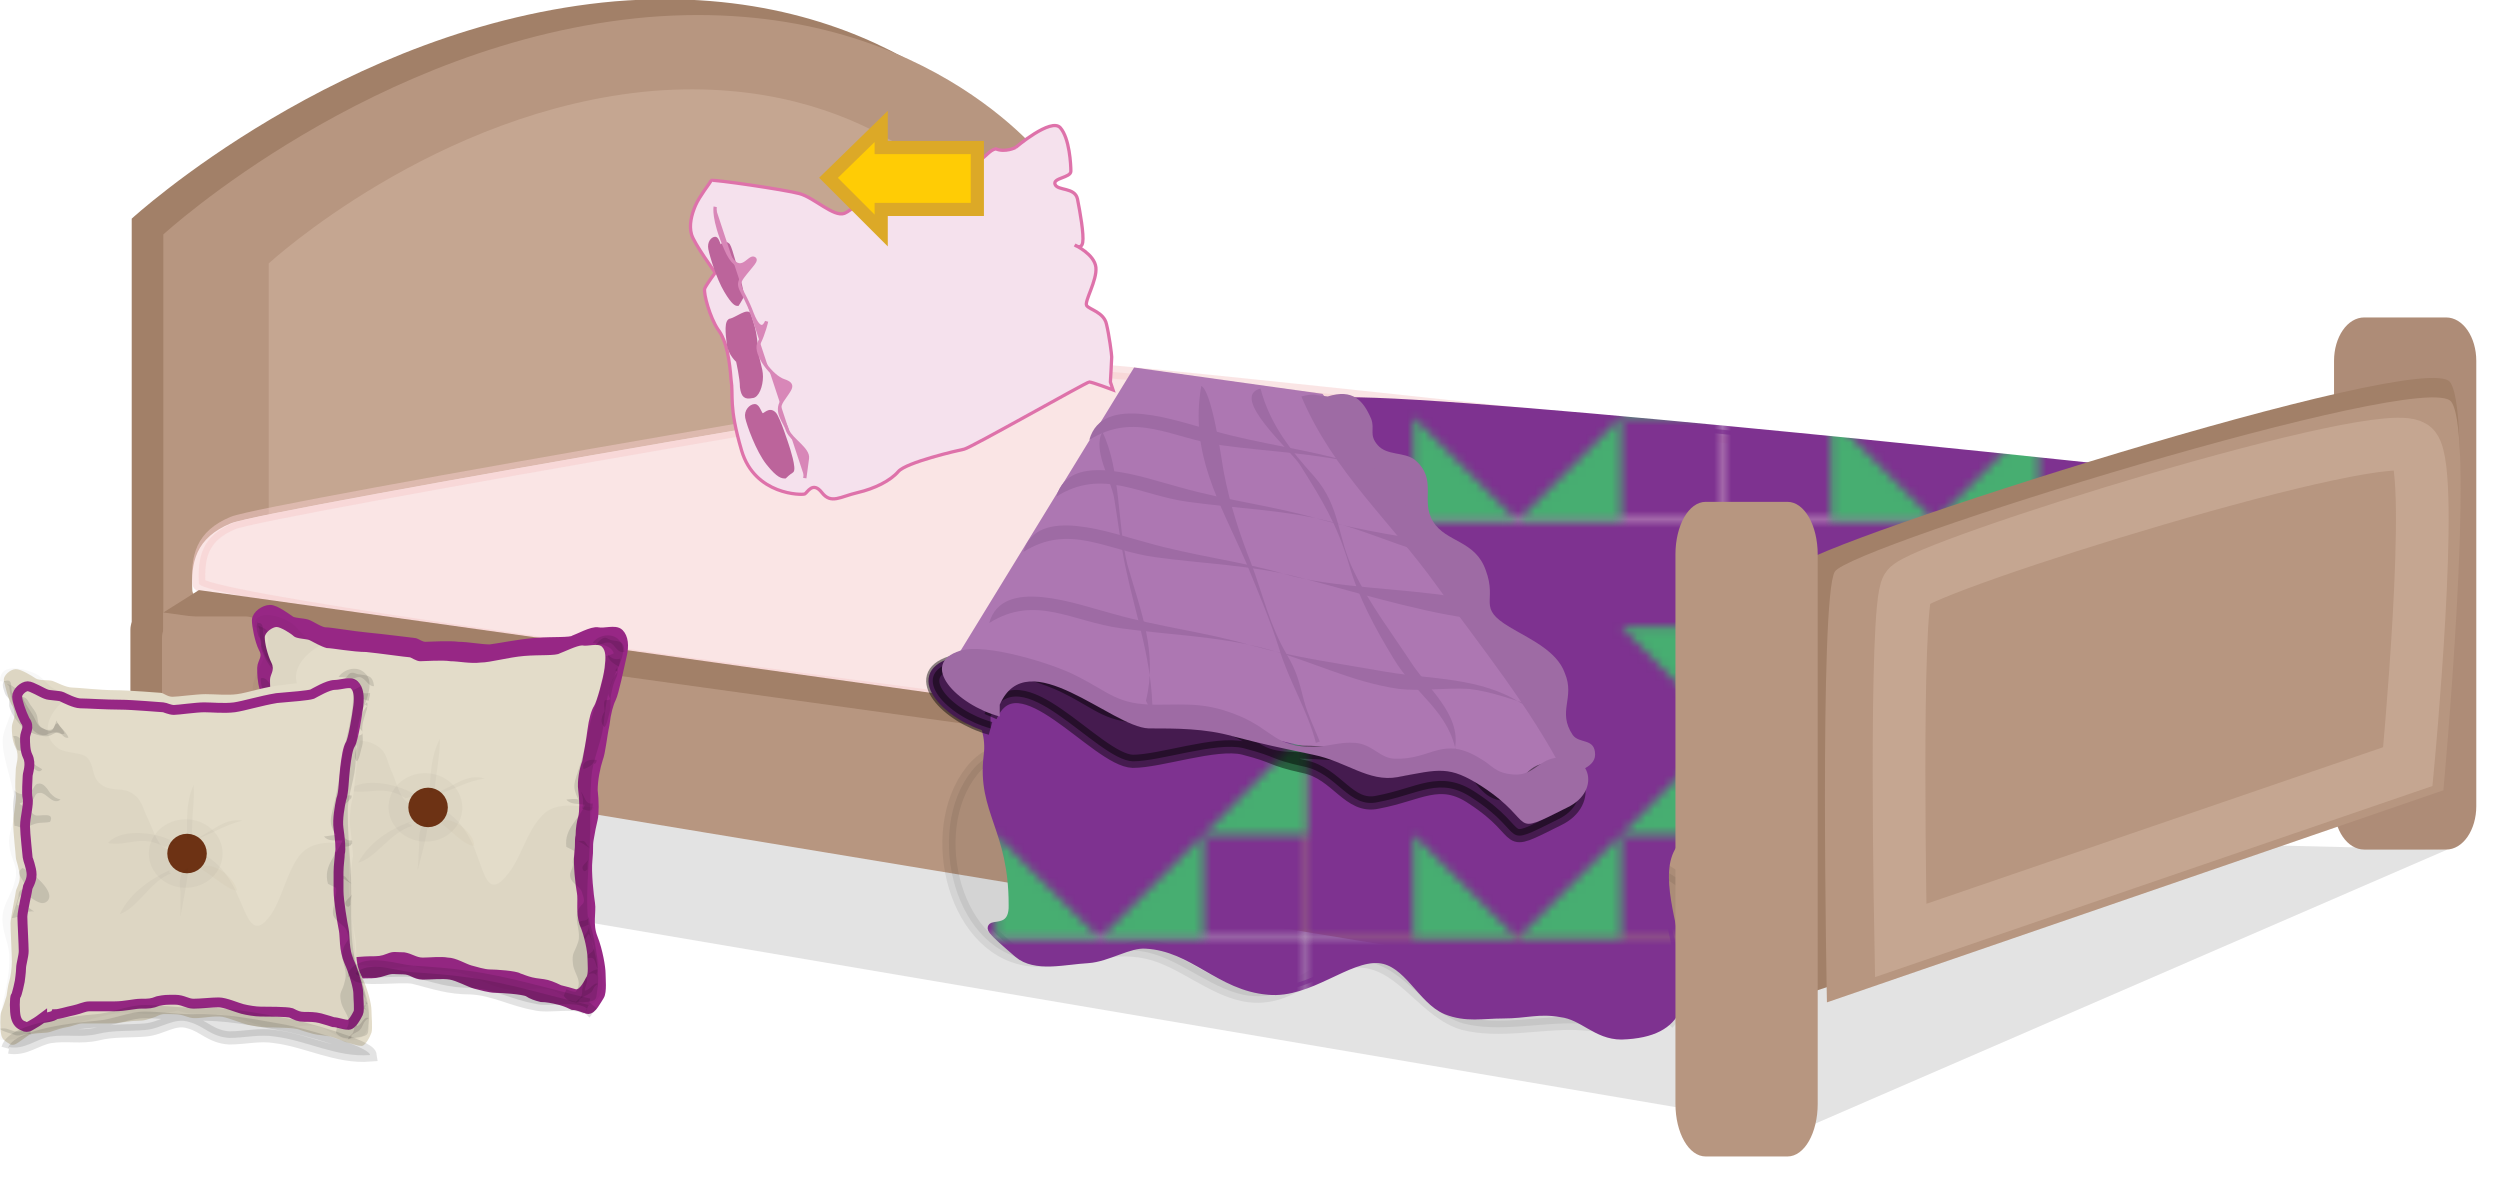 <svg xmlns="http://www.w3.org/2000/svg" xmlns:xlink="http://www.w3.org/1999/xlink" version="1.0" viewBox="0 0 189.8 90.5"><switch><g><pattern id="e" width="48.7" height="48.7" overflow="visible" patternUnits="userSpaceOnUse" viewBox="0 -48.7 48.7 48.7"><path fill="none" d="M0 0v-48.7h48.7V0z"/><path fill="#7E3290" d="M0 0v-48.7h48.7V0z"/><path fill="#47AE71" d="M24.4 0h12.2v-12.2zm24.3-12.2v-12.2L36.6-12.2zM12.2 0h12.2L12.2-12.2zm36.5-24.4v-12.2H36.6z"/></pattern><path fill="#A28068" d="M76.9 40.8V11S67.4-1.6 46.7.1C26 1.9 10 16.6 10 16.6V55l66.9-14.2z"/><path fill="#A28068" d="M9.9 64.6c0 .9.8 1.6 1.7 1.6h4.6c.9 0 1.7-.7 1.7-1.6V47.8c0-.9-.8-1.6-1.7-1.6h-4.6c-.9 0-1.7.7-1.7 1.6v16.8z"/><path fill="#B79680" d="M79.4 42V12.2S69.9-.4 49.2 1.3C28.4 3.1 12.4 17.8 12.4 17.8v38.4l67-14.2z"/><path fill="#C5A691" d="M73.7 39.3V15.6s-7.6-10-24.1-8.7C33.1 8.3 20.4 20 20.4 20v30.6l53.3-11.3z"/><path fill="#070808" d="M185.8 64.5l-48.9 21.2L16.3 65.2l18.8-4.3z" opacity=".11"/><path fill="#FFF" stroke="#FFF" d="M185.7 43.9s-.7-3.7-1.9-4.2-97.2-11-100-11c-2.7 0-63.7 10.5-66.1 11.5-2.4 1-2.7 2.6-2.6 4.6 0 2.1 121.8 17 121.8 17l48.8-17.9z"/><path fill="#F7CCCC" stroke="#F7CCCC" d="M185.7 43.4s-.7-3.7-1.9-4.2-97.2-11-100-11c-2.7 0-63.7 10.5-66.1 11.5-2.4 1-2.7 2.6-2.6 4.6 0 2.1 121.8 17 121.8 17l48.8-17.9z" opacity=".5"/><path fill="#B79680" d="M12.4 46.5v9.9L136.9 77V63.2z"/><path fill="#A28068" d="M15.1 44.8l-2.7 1.7 124.5 17.3v-1.9z"/><path fill="#B79680" d="M12.3 65.2c0 .9.8 1.6 1.7 1.6h4.6c.9 0 1.7-.7 1.7-1.6V48.4c0-.9-.8-1.6-1.7-1.6H14c-.9 0-1.7.7-1.7 1.6v16.8z"/><pattern id="a" patternTransform="matrix(.647 0 0 .647 -2640.724 -2843.706)" xlink:href="#a"/><pattern id="b" patternTransform="matrix(.647 0 0 .647 -2640.724 -2843.706)" xlink:href="#a"/><path fill="url(#a)" stroke="url(#b)" d="M52.1 47c2.1-2.5 36.2-13.1 46.2-16.3 3.2-1 48.9 4.9 48.9 4.9s-30.1 24.8-28.6 25c49.6 7.8-50.5-6.6-50.5-6.6l-18.2-3 2.2-4z"/><pattern id="d" patternTransform="matrix(.647 0 0 .647 -2701.562 -2844.775)" xlink:href="#c"/><pattern id="c" patternTransform="matrix(.647 0 0 .647 -2701.562 -2844.775)" xlink:href="#c"/><path fill="url(#d)" stroke="url(#c)" d="M33 44.2c2.1-2.5 41.7-12.1 51.8-15.3 3.2-1 18.3 1.7 18.3 1.7S50.9 48.7 50 49.9l-.9 1.2-18.2-3 2.1-3.9z"/><path fill="#9E6BA4" d="M87 53.2c.9-3.7-.4-6.8-1.4-10.3-.8-3.2-.5-7.2-1.9-10.1-.8 1.3.7 3.7.9 5.1.3 1.8.5 3.6.9 5.4.8 3.7 2 7 2 10.9"/><path fill="#020202" stroke="#020202" d="M127.1 75.7c-2.9 2.9-3.9 2.2-7.4 2-2.7-.1-5.9.7-8.6 0-2.8-.8-4.5-4.3-7.4-4.7-3.4-.5-5.2 3-8.8 2.6-2.7-.3-5.1-2.7-7.8-3.3-3.2-.7-5.4.8-8.5.6-6.1-.3-8.5-9.8-4.8-14.4 3.2-4 11.3-.4 15.3 1.1 5.4 2.1 11.3 3.8 16.9 5.2 5.6 1.4 10.4 1.2 16 1.1 1.3 0 3.1-.5 4.4.2 2.5 1.5 1.1.9 1.5 3.1.4 2.3.3 6.7-1.3 8.5" opacity=".07"/><pattern id="f" patternTransform="matrix(.647 0 0 .647 -2753.87 -2781.822)" xlink:href="#e"/><pattern id="g" patternTransform="matrix(.647 0 0 .647 -2753.87 -2781.822)" xlink:href="#e"/><path fill="url(#f)" stroke="url(#g)" d="M82.1 49.2c2.1-2.5 8.9-15.4 18.9-18.6 3.2-1 58.1 4.9 58.1 4.9S132 63.1 130.5 62.9c-1.5-.2-31.8-4.4-31.8-4.4L80 56.2l2.1-7z"/><pattern id="h" patternTransform="matrix(.647 0 0 .647 -2753.87 -2781.822)" xlink:href="#e"/><pattern id="i" patternTransform="matrix(.647 0 0 .647 -2753.87 -2781.822)" xlink:href="#e"/><path fill="url(#h)" stroke="url(#i)" d="M127.7 63.4c-4.6 3.5 5.1 14.9-4.6 15.2-1.9 0-2.9-1.5-4.6-1.7-1.7-.3-2.6.1-4.4.1-1.5 0-2.8.3-4.3-.3-1.9-.8-2.9-3.7-5.1-3.9-2.4-.2-5.3 2.7-8.4 2.4-3.7-.3-5.7-3.3-9.3-3.5-1.3-.1-2.9 1-4.4 1.1-1.8.1-4 .7-5.3-.4-4.3-3.7-.3-.6-.4-3.7 0-5.8-2.4-7.1-1.9-11.3.4-3-2-4.2-.4-5.5 4.8-3.9 11.7 1.9 16.6 3.5 5.9 1.9 12.2 2.8 18.3 3.6 3.8.5 17.1.8 18.5 4.6"/><path fill="#AD77B2" d="M100.4 29.9s22.3 27.5 19.2 29.7c-3.1 2.3-47.1-9.5-47.1-9.5l13.6-22.2 14.3 2z"/><pattern id="j" patternTransform="matrix(.647 0 0 .647 -2753.87 -2781.822)" xlink:href="#e"/><pattern id="k" patternTransform="matrix(.647 0 0 .647 -2753.87 -2781.822)" xlink:href="#e"/><path fill="url(#j)" stroke="url(#k)" d="M75.2 54.4c2.1-4.8 8 3.3 10.8 3.4 2.1 0 6.3-1.5 8.4-1 2.7.7 1.9.8 4.6 1.4 2.5.5 3.4 3.2 5.6 2.7 3.2-.6 4.7-2 7.2-.3 4.3 2.8 1.9 3.9 6.5 1.6 2.7-1.3 1.7-4.5-1.2-3.7-1.1.3-1.5 1.9-2.9 1.8-1.4-.1-1.6-1.3-2.5-1.8-2.9-1.8-3.7.1-6.5 0-1.1 0-1.7-1.1-3-1.2-1.2-.1-2.5-.2-3.6-.2-2.9 0-2.6-.7-5.1-1.8-2.6-1.1-4-.9-6.4-.9-3 0-3.5-.9-6.1-2.2-1.7-.9-6.9-2.5-8.8-1.9-3.2 1-.3 4.1 3 5"/><path fill="#020202" stroke="#020202" d="M75.2 54.4c2.1-4.8 8 3.3 10.8 3.4 2.1 0 6.3-1.5 8.4-1 2.7.7 1.9.8 4.6 1.4 2.5.5 3.4 3.2 5.6 2.7 3.2-.6 4.7-2 7.2-.3 4.3 2.8 1.9 3.9 6.5 1.6 2.7-1.3 1.7-4.5-1.2-3.7-1.1.3-1.5 1.9-2.9 1.8-1.4-.1-1.6-1.3-2.5-1.8-2.9-1.8-3.7.1-6.5 0-1.1 0-1.7-1.1-3-1.2-1.2-.1-2.5-.2-3.6-.2-2.9 0-2.6-.7-5.1-1.8-2.6-1.1-4-.9-6.4-.9-3 0-3.5-.9-6.1-2.2-1.7-.9-6.9-2.5-8.8-1.9-3.2 1-.3 4.1 3 5" opacity=".45"/><path fill="#9E6BA4" d="M75.9 53.5c2.1-4.8 8.5 1.7 11.3 1.8 2.1 0 4.3 0 6.4.6 2.7.7 3.3.8 6.1 1.4 2.5.5 4.2 2.1 6.4 1.7 3.2-.6 3.9-.9 6.4.7 4.3 2.8 1.9 3.9 6.5 1.6 2.7-1.3 1.7-4.5-1.2-3.7-1.1.3-1.5 1.3-2.9 1.2-1.4-.1-1.6-.7-2.5-1.2-2.9-1.8-3.7.1-6.5 0-1.1 0-1.7-1.1-3-1.2-1.2-.1-2.1.3-3.2.3-2.9 0-3-1.2-5.5-2.3-2.6-1.1-4-.9-6.4-.9-3 0-3.5-.9-6.1-2.2-1.7-.9-6.9-2.5-8.8-1.9-3.2 1-.3 4.1 3 5"/><path fill="#9E6BA4" d="M100.8 30.1c1.9-.6 2.7.3 3.3 1.7.3.8-.2 1.2.5 2s2 .5 2.8 1.1c1.8 1.5.4 3.1 1.4 4.7 1 1.6 3.2 1.4 4 3.7.9 2.4-.7 2.8 1.8 4.3 1.5.9 3.6 1.8 4.2 3.5.8 1.9-.6 2.9.6 4.7.5.7 1.7.2 1.7 1.5 0 1-1.6 1.4-2.3 1.5-2.7-5.2-6.3-9.6-9.7-14.3-3.5-4.9-7.9-8.7-10.3-14.4.4-.1.8-.2 1.2-.1"/><path fill="#9E6BA4" d="M115.5 53.4c-3.1-2-6.8-1.8-10.3-2.4-3.4-.6-7-1.1-10.2-2-3.4-1-7-1.4-10.5-2.4-2.7-.7-8.4-2.9-9.4.7 3.5-2.2 6.3-.1 10 .4 3.6.5 7.3.6 10.8 1.5 3.5.9 6.7 2.6 10.3 3.1 1.7.2 3.5-.1 5.3 0 1.8.2 3.5.9 5.3 1.4-.1-.2-.2-.2-.5-.2m-6-8.2c-3.4-.6-9.4-.7-12.7-1.7-3.4-1-7-1.4-10.5-2.4-2.7-.7-8.4-2.9-9.4.7 3.5-2.2 6.3-.1 10 .4 3.6.5 7.3.6 10.8 1.5 3.5.9 9.1 2.6 12.8 3.1m-1-5.5c-3.4-.6-7-1.1-10.2-2-3.4-1-7-1.4-10.5-2.4-2.7-.7-8.4-2.9-9.4.7 3.5-2.2 6.3-.1 10 .4 3.6.5 7.3.6 10.8 1.5 3.5.9 6.7 2.6 10.3 3.1m-4.4-5.3c-3.4-.6-1-1.3-4.3-2.3-3.4-1-7-1.4-10.5-2.4-2.7-.7-8.4-2.9-9.4.7 3.5-2.2 6.3-.1 10 .4 3.6.5 7.3.6 10.8 1.5 3.5.9.8 2.9 4.4 3.4"/><path fill="#9E6BA4" d="M110.3 57.4c1-2.8-1.7-4.9-3.1-7-1.5-2.3-3.2-4.5-4.4-7-1.3-2.6-1-4.9-3-7.2-1.8-2-3.4-4-4.1-6.7-2.4.6 2.3 4.7 3 5.8 1.7 2.7 2.8 4.5 3.7 7.5.7 2.5 2 4.9 3.4 7.2 1.6 2.7 4.3 4 4.8 7.4m-10.4-1.1c-.4-1-.9-2-1.2-3.1-.4-1.6-.6-2.3-1.3-3.5-1.3-2.2-1.8-4.5-2.7-6.9-.9-2.3-1.6-4.4-2.1-7-.2-1.2-.9-6.1-1.7-6.5-.9 5.2 1.4 8.8 3.4 13.4.9 2.2 1.8 4.3 2.5 6.5.7 2.4 2.2 4.8 2.8 7.2M87 53.2c.9-3.7-.4-6.8-1.4-10.3-.8-3.2-.5-7.2-1.9-10.1-.8 1.3.7 3.7.9 5.1.3 1.8.5 3.6.9 5.4.8 3.7 2 7 2 10.9"/><path fill="#AE8C77" d="M177.2 61.2c0 1.8 1 3.3 2.3 3.3h6.2c1.3 0 2.3-1.5 2.3-3.3V27.4c0-1.8-1-3.3-2.3-3.3h-6.2c-1.3 0-2.3 1.5-2.3 3.3v33.8z"/><path fill="#A28068" d="M186 29c2 2.6-.6 30.6-.6 30.6l-49 16.1s-1.3-30.8 0-32.7c1.3-1.8 47.6-16.6 49.6-14z"/><path fill="#B79680" d="M186.1 30.5c1.9 2.6-.6 29.5-.6 29.5l-46.8 16.1s-.6-30.8.6-32.7c1.1-1.9 44.9-15.5 46.8-12.9zm-58.9 53.3c0 2.2 1 4 2.3 4h6.2c1.3 0 2.3-1.8 2.3-4V42.1c0-2.2-1-4-2.3-4h-6.2c-1.3 0-2.3 1.8-2.3 4v41.7z"/><path fill="none" stroke="#C5A691" stroke-width="4" d="M183.3 34c1.6 2.1-.5 24.2-.5 24.2l-38.5 13.2s-.5-25.3.5-26.8c1-1.6 36.9-12.8 38.5-10.6z"/><path fill="#972785" stroke="#972785" stroke-width=".75" d="M19.8 74.2s-.4.3-.7.4c-.3.1-.5.4-.8.2-.3-.2-.6-.3-.6-.8-.1-.4 0-1.6.1-1.8.1-.1.4-1.2.4-1.2s.2-.8.2-1.1c.1-.3.3-1 .3-1.4 0-.5.1-2.5.1-2.9 0-.4.6-2.3.6-2.4 0-.2.3-.6.4-1.1 0-.6-.3-1.3-.2-1.5 0-.2-.1-1.9-.1-2.6 0-.7.5-1.9.4-2.3-.1-.4.1-1.6.1-1.8 0-.3.3-1 .1-1.6-.2-.6-.2-1.2-.2-1.6 0-.4.5-.8.1-1.5-.3-.6-.5-1.7-.5-2.1 0-.4.6-.8 1-.8s1.2.6 1.5.8c.2.2 1 .2 1.3.3.3.1 1 .6 1.4.6.4 0 2.1.3 3.2.4 1.1.1 3.4.4 3.5.4.2 0 .5.3.9.3s1.8-.1 2.5 0c.7 0 1.7.2 2.4.2.8-.1 2.2-.4 3.5-.5 1.3-.1 2.6 0 2.9-.2.3-.1 1.4-.7 1.8-.6.5.1 1.3-.2 1.6.1.3.3.4.9.2 1.7-.2.9-.6 2.8-.8 3.2-.2.4-.4 1.1-.5 2-.2.9-.3 2.1-.5 2.6-.2.6-.4 1.6-.4 2.4.1.8.1 1.8 0 2.2-.1.4-.2.9-.3 1.5-.1.6 0 .7-.1 1.6-.1.9.1 2.7.2 3.3.1.6-.2 1.6.2 2.6s.6 2.3.6 2.7c0 .4.1 1.4-.1 1.7-.2.3-.6 1.1-.9 1-.3-.1-.8-.3-1.1-.3 0 0-.6-.3-1.1-.4-.4-.1-.9-.2-1.3-.2-.4-.1-.7-.2-1-.4-.4-.2-2.1-.3-2.5-.3-.4 0-1.1-.2-1.5-.3-.4-.1-1.3-.6-1.9-.7-.6-.1-1.5 0-2.1 0-.6 0-.8-.4-1.5-.4s-.8-.1-1.4.1c-.6.2-.8.2-1.4.2-.6 0-1.3.1-2.1.1-.8-.1-1.6-.1-2-.1-.4 0-.7.2-1.3.2-.6.1-1.2.3-1.5.3-.2-.3-1.1-.2-1.1-.2z"/><path fill="#070808" d="M19.6 47.5c.6.2.9.5 1.1 1.1.2.5.4 1 .7 1.5.2.5.2 1 .9 1.1.7.2.6-.2.8-.6 0 .4.5.7.6 1.1-.3 0-.5-.1-.7-.1-.3 0-.5.1-.7.1-.7 0-1-.5-1.5-1-.8-.8-1.1-1.8-1.1-2.9M45.3 49c.3 0 .6-.3 1-.2.4.1.5.8 1.1.7 0-.8-.3-.8-1-.9-.3-.1-.4-.3-.7-.1-.2.1-.5.5-.6.6.1 0 .3.1.5.1" opacity=".11"/><path fill="#070808" d="M19.5 47.3c.7-.1.3.7.6 1.1.2.2.5.1.7.2.4.2.4.3.6.6.2.3.3.5.4.8.1.3 0 .6.3.9.1.1.5.4.7.3.4-.1.3-.5.6-.5.1.5.5.7.7 1.2-.4.1-.4-.4-.8-.5-.3 0-.6.2-.9.2-.5 0-1.3-.4-1.7-.8-.4-.4-.8-1.2-.9-1.7 0-.1.1-.3 0-.5 0-.2-.2-.2-.2-.4-.1-.3-.2-.7 0-1m25.7 26.9c-.1-.3-.5-.2-.7-.1.2-.2.5-.4.8-.4-.3-.5-.1-1.1-.9-.8 0-.4.5-.4.6-.8 0-.1-.3-1-.4-1.1-.2.2-.3.6-.6.7 0-.5.7-.8.6-1.4-.1 0-.9.5-.8 0 0-.5.7-.1.8-.6.1.8.4 1.4.5 2.2.1.5.3 1.8.1 2.1m-25.5.1c.1-.1.1-.2 0-.4-.5 0-.7.3-1.2.2-.4-.1-.6-.3-1.1-.3.1.2.9.5 1.2.5.4.1.9-.3 1.2.1m-.1-22.6c.5-.2.9.8 1.1 1.2.1.3.1.5.3.9.2.3.5.4.7.6-.3.6-1.1-.7-1.3-1-.1-.1 0-.3-.2-.5-.1-.1-.4-.1-.4-.2-.1-.2-.2-.6-.2-.8M47.1 50c-.4.1-.7 0-.9-.3-.2.3.5.8.8.9 0-.2.1-.4.1-.6m-2.2 11.5c-.2.1-.5 0-.7-.1.1-.5.1-.8-.1-1.3.3.3.3 1 .9.9 0 .2 0 .3-.1.5m-.3 4.5c-.1.1-.2.2-.3.1-.3-.4.3-.6.4-.9-.1.2-.1.4-.1.6m.2-1.4c-.4-.2-.5-.4-.9-.5.6-.2.5.1.8.4m.4-6.5c-.1.3-.5.5-.8.6-.2-.6.5-.8 1-.7 0 .2-.1.3-.2.3m.8-4c0-.3-.1-.5 0-.8 0-.1.3 0 .4-.1.1-.1-.2-.3-.1-.5.1-.5.3-1.2.7-1.6-.1 0-.1-.1-.2-.1.3-.5.2.3.1.5-.2.4-.3.8-.4 1.3-.1.4 0 .9-.1 1.3-.1.3-.2 1-.4 1.2-.4-.3-.2-.9 0-1.2m-2 21.9c.3-.2.6-.3.9-.5.3-.2.2-.5.6-.7-.3-.2-.6.5-1 .5 0-.3.3-.7.1-1-.2.2-.2.6-.3.9 0 .2 0 .4-.1.6-.1.2-.3.2-.4.4.2 0 .3-.1.3-.3M19.7 55.7c.1.3.8.4 1.1.3.3-.1.4-.6.8-.7.4 0 .6.4.9.7.3.3.3.4.7.6-.6.5-1-.6-1.5-.6-.4 0-.3.4-.6.5-.3.1-.6 0-.9.1.1.2.4.2.6.4.2.2.3.5.5.6.3.1 1.5-.2 1.1.6-.5.1-.8 0-1.3.1-.3.1-.4.3-.7.2-.2 0-.4-.2-.7-.2 0-.8 0-1.6.1-2.4m-.9 9.4c.6 0 1.1-.5 1.7-.4-.2-.1-.4-.3-.6-.4-.2-.1-.5 0-.7-.2.4-1.9 1.5.6 2.3-.1.7-.7-1.2-2.4-1.7-2.6-.7.4.3 1 .1 1.6-.4-.1-.5.2-.6.6" opacity=".11"/><path fill="#E3DCC9" d="M20.7 73s-.4.3-.7.4c-.3.1-.5.3-.8.2-.3-.2-.5-.3-.6-.7-.1-.4 0-1.5.1-1.6.1-.1.4-1.1.4-1.1s.1-.7.2-1c.1-.3.2-.9.3-1.3 0-.4 0-2.2.1-2.6 0-.4.5-2.1.5-2.2 0-.1.3-.5.3-1s-.2-1.2-.2-1.3c0-.1-.1-1.8-.1-2.4 0-.6.4-1.7.3-2.1-.1-.4.1-1.4.1-1.7 0-.2.3-.9.1-1.5-.2-.5-.2-1.1-.2-1.5 0-.4.4-.7.1-1.3-.3-.6-.5-1.5-.5-1.9 0-.4.6-.8.9-.8.3 0 1.1.5 1.3.7.2.2 1 .2 1.2.3.2.1.9.5 1.3.6.4 0 2 .3 3 .3 1 .1 3.1.4 3.3.4.1 0 .5.3.8.3.3 0 1.7-.1 2.3 0 .6 0 1.5.2 2.3.1.7 0 2.1-.4 3.3-.5 1.2-.1 2.4 0 2.7-.2.3-.1 1.3-.6 1.7-.6.4.1 1.2-.2 1.5.1.3.3.3.8.2 1.6-.1.8-.6 2.6-.8 2.9-.2.3-.4 1-.5 1.8-.1.8-.3 1.9-.4 2.4-.2.5-.4 1.5-.3 2.2.1.7.1 1.6 0 2-.1.3-.2.9-.2 1.4-.1.5 0 .6-.1 1.4-.1.8.1 2.5.2 3s-.1 1.5.2 2.4c.4.9.6 2.1.6 2.5 0 .4.1 1.3-.1 1.5-.1.2-.5 1-.8.9-.3-.1-.7-.2-1.1-.3 0 0-.6-.3-1-.4-.4-.1-.8-.1-1.2-.2-.4-.1-.6-.2-.9-.3-.3-.2-1.9-.3-2.3-.3-.4 0-1-.2-1.4-.3-.4-.1-1.2-.6-1.8-.6-.5-.1-1.4 0-1.9 0s-.8-.3-1.4-.4c-.7 0-.8-.1-1.3.1s-.7.2-1.3.2c-.5 0-1.2.1-2 .1s-1.5-.1-1.9-.1c-.4 0-.7.1-1.2.2s-1.1.3-1.4.2h-.9z"/><path fill="#070808" d="M42.8 75.6c.3.5.8.5 1.4.5 1.3-.1 1-.2 1.2-1.3.1-1.5-.3-2.6-.6-3.9-.5-2.6 0-5.3 0-7.9 0-1.3 0-2.7.1-4 .1-1.3.7-2.5.9-3.8.2-1.5.2-2.5.9-4 .3-.7 1-1.9.3-2.6-.5-.6-1.6-.4-2 .2.6.1 1.4.2 1.6.8-.2.1-.4.2-.6.2 0 1.9-.9 3.7-1.3 5.5-.2.9-.4 2-.7 2.9-.4 1.3-.6 1.4-.1 2.5-.3-.1-.7 0-.9 0 .3.4.9.3 1.4.4-.4 1.1-1.6 1.8-1.4 3.2l.6.3c.1.4-.2.6-.1 1 0 .4-.3.6-.2 1 .1.5.8.7.9 1.2.4 1.1-.2.6-.4 1.6-.1.7.3 1.4.1 2.1-.3.9-.5.8-.4 1.7.1.8.8 1.3.2 2.1-.2 0-.5-.1-.7-.2" opacity=".11"/><path fill="#070808" d="M45.1 61.3c-1.5-.1-3.1-.5-4.1.8-1 1.1-1.5 3.1-2.4 4.2-1.5 2-1.8.1-2.4-1.4-.5-1.5-1.6-3.3-3.3-3.7-.9-.2-1.3.3-2.1-.4-.5-.4-.8-1.7-1.1-2.3-.4-.9-.3-1.5-1.3-2-.7-.4-1.5-.1-2.1-.8-.6-.7-.3-1.4-.9-2.1-.4-.4-1.7-.4-2.2-.8-1.6-1.4-.3-3.1 1.3-3.9-.4-.4-.8-.2-1.2-.5-.5-.3-.7-.8-1.2-1.1-.7-.5-2.8-1.2-2.8.3 2.4.5 0 3.2-.1 4.5-.1 1.7.8 3.6.6 5.4-.1.8-.6 1.7-.6 2.4 0 1.3.7 1.6.2 3-.3.8-.9 1.5-1 2.4-.2 1.1.3 1.9.3 3 0 1.8-.8 3.5-1.1 5.2-.2 1.1-.4 1.3 1 1.3.9 0 2-.4 2.9-.5 1.8-.1 3.7-.9 5.5-1 .8-.1 1.6.2 2.4.2.6 0 1.9-.1 2-.2.8.4 2.2.3 3.1.5 1.3.2 2.3.9 3.5 1.2 1.2.4 2.4-.1 3.6.1 1.2.2 2.3 1.9 3.5 1 1.1-.8.5-2.7.2-3.6-.3-1.3-.4-2.4-.4-3.7 0-1.2-.1-2.3-.1-3.5-.1-1.2.2-2.5.1-3.6" opacity=".03"/><ellipse cx="32.3" cy="61.3" fill="#070808" opacity=".03" rx="2.8" ry="2.6" transform="rotate(3.67 32.34 61.287) scale(1)"/><circle cx="32.5" cy="61.3" r="1.3" fill="#070808" opacity=".22" transform="rotate(3.685 32.493 61.298) scale(1)"/><circle cx="32.5" cy="61.3" r="1" fill="#6D3214" stroke="#6D3214"/><path fill="#070808" d="M33.3 60.1c1.2-.4 2.1-1.4 3.5-1-1.3.2-2.3.8-3.5 1.2M31 62.5c.2-.1.2-.1.1-.1-1.6.6-3.1 1.6-3.9 3.1 1.4-.4 2.4-2.3 4.1-2.8m.3-2.3c-1.1-.8-4-1.5-5.1-.4 1.4.4 2.6-.5 4.3.6" opacity=".03"/><path fill="#82461E" d="M33.5 62.3c1-.3 2.5 1 2.5 1.9-.8.1-2.4-1.9-3.4-2.3" opacity=".03"/><path fill="#070808" d="M32.6 60.2c.1-1.4.1-2.8.8-4.1 0 1.3-.3 2.6-.4 3.9m-1.1 3c-.1 1-.1 2.1-.2 3.1.3-1.2.7-2.5.8-3.7-.7.2-.7 1.1-.7 1.7" opacity=".03"/><path fill="#E3DCC9" d="M2.3 78.5s-.4.3-.7.5c-.3.2-.5.4-.8.3-.3-.2-.6-.3-.7-.7-.1-.4-.1-1.6 0-1.8.1-.2.4-1.2.4-1.2s.1-.8.2-1.1c.1-.3.2-1 .2-1.5s-.1-2.4-.1-2.9c0-.4.4-2.3.4-2.4 0-.2.3-.6.3-1.1 0-.6-.3-1.3-.3-1.5 0-.2-.2-1.9-.2-2.6 0-.7.3-1.9.2-2.3-.1-.4 0-1.6 0-1.8 0-.3.3-1 0-1.6-.3-.6-.3-1.2-.3-1.6 0-.4.4-.8.1-1.5-.4-.6-.6-1.6-.7-2-.1-.4.5-.9.9-.9s1.2.5 1.5.7c.3.2 1 .1 1.3.2.3.1 1 .5 1.5.5.4 0 2.1.2 3.2.2s3.4.2 3.5.2c.2 0 .5.3.9.3s1.8-.2 2.5-.2 1.7.1 2.4 0c.8-.1 2.2-.6 3.5-.7 1.3-.2 2.6-.2 2.9-.4.3-.2 1.3-.8 1.8-.7.5.1 1.3-.3 1.6 0 .3.3.4.8.3 1.7-.1.9-.4 2.9-.6 3.2-.2.4-.3 1.1-.4 2-.1.9-.2 2.1-.3 2.7-.2.6-.3 1.7-.2 2.4.1.8.2 1.8.2 2.1-.1.4-.1 1-.2 1.5-.1.6 0 .7 0 1.6 0 .9.3 2.7.4 3.3.1.6-.1 1.6.4 2.6s.8 2.2.8 2.7c0 .4.1 1.4 0 1.7-.1.3-.5 1.1-.8 1-.3 0-.8-.2-1.2-.3 0 0-.7-.3-1.1-.4-.4-.1-.9-.1-1.3-.2s-.7-.2-1-.3c-.4-.2-2.1-.2-2.5-.2s-1.1-.1-1.5-.2c-.4-.1-1.4-.5-1.9-.6-.6-.1-1.5.1-2.1.1-.6 0-.8-.3-1.6-.3-.7 0-.8-.1-1.4.2-.6.2-.8.3-1.4.3-.6 0-1.3.2-2.1.2h-2c-.4 0-.7.2-1.3.3-.6.1-1.2.4-1.5.4-.2 0-1.2.1-1.2.1z"/><path fill="#070808" d="M.5 51.9c.6.2.9.5 1.2 1 .2.5.5.9.8 1.4.3.5.3.9 1 1.1.7.1.6-.3.8-.7.1.4.5.6.6 1-.3.1-.5-.1-.7-.1-.3 0-.5.1-.7.2-.7.1-1-.4-1.5-.9-.8-.7-1.2-1.7-1.3-2.8m25.6-.4c.3 0 .6-.3 1-.3.5.1.6.7 1.1.7-.1-.8-.4-.8-1.1-.9-.3 0-.4-.2-.7-.1-.2.1-.4.5-.6.6.1 0 .3.1.5 0" opacity=".11"/><path fill="#070808" d="M.4 51.7c.7-.2.3.7.6 1 .2.2.5.1.7.2.4.1.4.3.6.6.2.3.4.5.5.8.1.3 0 .6.3.9.2.1.5.3.7.3.4-.1.2-.5.6-.6.2.4.6.6.8 1.1-.4.1-.5-.4-.8-.4-.3 0-.5.3-.9.3-.5 0-1.4-.3-1.8-.7-.4-.4-.9-1.1-1-1.6v-.5c-.1-.2-.2-.2-.3-.4-.1-.3-.3-.7-.1-1m27.6 25.1c-.1-.3-.5-.2-.7-.1.2-.2.5-.4.7-.5-.3-.4-.2-1.1-1-.8 0-.4.5-.4.5-.9 0-.1-.4-1-.5-1.1-.2.3-.2.6-.5.8 0-.5.6-.8.5-1.4-.1 0-.8.6-.8.1s.7-.1.7-.6c.1.8.5 1.4.7 2.1.1.5.4 1.8.2 2.1M2.3 78.4c.1-.1.1-.2 0-.4-.5.1-.6.4-1.2.3-.4-.1-.6-.3-1.1-.2.1.2 1 .4 1.2.5.4.1.9-.3 1.2 0M1 55.9c.5-.2 1 .8 1.1 1.1.1.3.1.5.3.8.2.3.5.4.8.6-.3.6-1.2-.7-1.3-.9-.1-.1-.1-.3-.2-.5-.1 0-.4 0-.4-.1-.1-.2-.2-.6-.2-.8m27-3.5c-.4.1-.7 0-.9-.2-.2.4.5.8.8.8 0-.2.1-.3.1-.6m-1.5 11.6c-.2.1-.5.1-.7 0 .1-.5.1-.8-.2-1.3.3.3.4 1 1 .9.1.1 0 .3-.1.4m0 4.5c-.1.1-.1.2-.3.1-.3-.4.3-.6.4-.9 0 .2-.1.4-.1.6m.1-1.4c-.4-.2-.5-.4-1-.5.6-.3.5.1.9.4m0-6.4c-.1.3-.5.5-.8.6-.2-.6.5-.9.9-.8 0 .2-.1.3-.1.3m.5-4c-.1-.3-.1-.5 0-.8 0-.1.3 0 .4-.2.1-.2-.2-.3-.2-.5 0-.5.2-1.3.6-1.6-.1 0-.1-.1-.2-.1.3-.5.2.3.1.5-.1.4-.3.8-.3 1.3 0 .4.1.9 0 1.3-.1.3-.2 1-.4 1.2-.3-.2-.1-.8 0-1.1m-.5 22c.2-.3.6-.3.8-.6.2-.3.2-.6.6-.8-.4-.2-.5.5-.9.6 0-.3.3-.7 0-1-.2.2-.2.6-.2.9 0 .2 0 .4-.1.6-.1.2-.3.2-.4.5.2 0 .3-.1.3-.3M1.1 60c.2.3.8.4 1.1.2.3-.1.4-.7.7-.7.4-.1.7.4.9.7.3.3.4.4.8.5-.6.5-1.1-.6-1.6-.5-.4 0-.3.4-.6.6-.3.2-.6 0-.9.2.1.2.4.2.6.3.2.2.3.5.6.6.3.1 1.5-.3 1.1.5-.5.1-.8 0-1.3.2-.3.1-.4.3-.7.3-.2 0-.4-.2-.7-.2-.1-.8-.2-1.6 0-2.4m-.2 9.4c.6 0 1-.6 1.7-.5-.2-.1-.4-.3-.6-.4-.2-.1-.5 0-.7-.1.3-2 1.5.5 2.3-.3.7-.7-1.3-2.3-1.9-2.5-.7.5.4 1 .2 1.6-.4 0-.5.2-.5.6" opacity=".11"/><path fill="none" stroke="#972785" stroke-width=".75" d="M3.2 77.3s-.4.3-.6.4c-.2.1-.5.4-.8.2-.3-.1-.5-.3-.6-.7-.1-.4-.1-1.5 0-1.6.1-.1.3-1.1.3-1.1s.1-.7.1-1c0-.3.2-.9.2-1.3s-.1-2.2-.1-2.6c0-.4.4-2.1.4-2.2 0-.1.3-.5.3-1s-.3-1.2-.3-1.3c0-.1-.2-1.8-.2-2.4s.3-1.7.2-2.1c-.1-.4 0-1.4 0-1.7 0-.2.3-.9 0-1.5-.2-.4-.2-1-.2-1.4 0-.4.4-.8 0-1.3-.3-.6-.6-1.5-.6-1.8 0-.4.5-.8.8-.8.3 0 1.1.5 1.4.6.2.1 1 .1 1.2.2.2.1 1 .5 1.4.5.4 0 2 .1 3 .1s3.1.2 3.3.2c.1 0 .5.2.8.2.3 0 1.7-.2 2.3-.2.6 0 1.5.1 2.3 0 .7-.1 2-.5 3.2-.7 1.2-.1 2.4-.2 2.7-.3.2-.1 1.2-.7 1.7-.7s1.2-.3 1.5 0c.3.3.4.8.3 1.6-.1.8-.4 2.6-.6 2.9-.2.3-.3 1-.4 1.8-.1.8-.1 1.9-.3 2.4-.1.5-.3 1.5-.2 2.2.1.7.2 1.6.1 1.9 0 .3-.1.9-.1 1.4v1.4c0 .8.3 2.5.4 3 .1.5 0 1.5.4 2.4.4.9.7 2 .7 2.4 0 .4.1 1.3 0 1.5-.1.2-.5 1-.8.9-.3 0-.8-.2-1.1-.2 0 0-.6-.2-1-.3-.4-.1-.8-.1-1.2-.1-.4 0-.6-.1-1-.3-.3-.1-1.9-.1-2.3-.1-.4 0-1-.1-1.4-.2-.4-.1-1.3-.5-1.8-.5s-1.4.1-1.9.1-.8-.3-1.4-.3c-.7 0-.8 0-1.3.1-.5.2-.7.2-1.3.2-.5 0-1.2.2-2 .2H6.8c-.4 0-.7.2-1.2.3-.5.1-1.1.3-1.4.3-.1.2-1 .3-1 .3z"/><path fill="#070808" d="M25.5 78.4c.3.4.8.5 1.4.4 1.3-.2 1-.2 1.1-1.4.1-1.5-.5-2.5-.9-3.9-.7-2.5-.3-5.3-.5-7.9-.1-1.3-.2-2.7-.2-4 0-1.3.6-2.6.6-3.9.1-1.5 0-2.5.6-4 .3-.7.8-2 .1-2.6-.6-.6-1.6-.3-2 .3.6 0 1.4.1 1.7.7l-.6.3c.1 1.9-.6 3.7-.9 5.6-.1.9-.3 2-.5 2.9-.3 1.3-.5 1.5.1 2.5-.3 0-.7.1-.9.1.3.4.9.3 1.4.3-.4 1.1-1.5 1.9-1.1 3.3l.6.3c.1.4-.1.6-.1 1s-.2.6-.1 1.1c.2.5.8.7 1 1.1.4 1.1-.1.6-.3 1.7-.1.7.4 1.3.2 2.1-.2 1-.5.8-.3 1.7.2.8.9 1.2.4 2-.2 0-.5 0-.7-.2" opacity=".11"/><path fill="#070808" d="M26.8 64c-1.5 0-3.1-.3-4.1 1-.9 1.2-1.3 3.2-2.1 4.4-1.4 2-1.8.2-2.5-1.3-.6-1.5-1.8-3.2-3.5-3.5-.9-.1-1.3.4-2.2-.3-.5-.3-.9-1.6-1.2-2.2-.4-.8-.4-1.5-1.4-2-.7-.3-1.5 0-2.2-.6-.7-.6-.4-1.4-1-2-.4-.4-1.7-.3-2.2-.7-1.6-1.2-.5-3.1 1-4-.4-.4-.8-.2-1.3-.5s-.8-.8-1.3-1.1c-.8-.4-2.8-1-2.8.5 2.4.4.2 3.2.2 4.5 0 1.7 1 3.5.9 5.4 0 .8-.5 1.7-.4 2.5.1 1.3.8 1.6.4 2.9-.2.9-.8 1.5-.9 2.5-.1 1.1.4 1.9.5 2.9.1 1.8-.5 3.6-.8 5.3-.2 1.1-.3 1.4 1 1.2.9-.1 1.9-.6 2.8-.7 1.8-.3 3.6-1.1 5.4-1.3.8-.1 1.6.1 2.4.1.6 0 1.8-.2 2-.3.8.4 2.2.2 3.2.3 1.3.2 2.4.7 3.6 1 1.3.3 2.4-.3 3.6-.1 1.2.1 2.4 1.7 3.6.8 1-.8.3-2.7 0-3.6-.4-1.3-.5-2.3-.6-3.7-.1-1.2-.2-2.3-.4-3.5-.1-1.2.1-2.5-.1-3.6" opacity=".03"/><ellipse cx="14.1" cy="64.8" fill="#070808" opacity=".03" rx="2.8" ry="2.6"/><circle cx="14.2" cy="64.8" r="1.3" fill="#070808" opacity=".22"/><circle cx="14.2" cy="64.8" r="1" fill="#6D3214" stroke="#6D3214"/><path fill="#070808" d="M15 63.6c1.2-.5 2-1.5 3.4-1.3-1.2.3-2.2.9-3.4 1.4m-2.2 2.5c.2-.1.2-.1 0-.1-1.5.7-3 1.8-3.7 3.3 1.4-.5 2.3-2.5 3.9-3.1m.3-2.3c-1.1-.8-4.1-1.2-5.1 0 1.4.3 2.5-.7 4.3.3" opacity=".03"/><path fill="#82461E" d="M15.3 65.8c.9-.4 2.5.8 2.7 1.8-.7.1-2.5-1.8-3.6-2" opacity=".03"/><path fill="#070808" d="M14.2 63.7c0-1.4-.1-2.8.5-4.1.1 1.3-.2 2.6-.1 4m-.9 2.9v3.1c.2-1.2.5-2.5.6-3.7-.7.2-.7 1.1-.6 1.8" opacity=".03"/><path fill="#070808" stroke="#070808" d="M.7 79.5c1.2.2 2-.6 3.1-.8 1.3-.2 2.3.1 3.6-.2 1.2-.3 2.4-.2 3.6-.3 1.3-.1 2.2-1 3.4-.6 1.1.3 1.6 1.1 3 1.2 1.2 0 2.3-.3 3.5-.1 2.4.3 4.7 1.6 7.2 1.4-.1-.7-5.3-2.1-6.4-2.3-2.3-.4-4.7-.9-7.1-.8-1.3 0-2.4-.2-3.6-.2-1.2 0-2.4.6-3.7.7-1.3.1-6.3.6-6.7 2.1m43.8-2.7c.1-.1.1-.2.2-.3-.8-.7-2.9-.1-4-.4-1.7-.3-3.1-1.1-4.8-1.2-1.8 0-2.8-.4-4.4-.8-1-.2-4.1.3-4.4-.3.9-1 3.1-.2 4.2-.1 1.5.1 2.9.2 4.3.4 3 .4 6.2 1.4 9.2 2.1" opacity=".11"/><g stroke-width=".25"><path fill="#F5E1ED" stroke="#DE72AA" d="M77.1 11.2s2.7-2.3 3.4-1.5c.7.8.8 2.8.8 3.3s-1.4.5-1.2 1c.2.5 1.5.2 1.7 1.1.2 1 .5 2.7.4 3.3-.1.6-.6.2-.6.2s1.5.7 1.6 1.7c.1 1-.9 2.6-.7 2.9.2.3 1.3.5 1.5 1.4.2.8.4 2.3.4 2.5 0 .2-.1 1.9-.1 1.9l.2.6s-1.6-.6-1.8-.6c-.2 0-9 5-9.5 5.1-.5.1-4.4 1-5 1.7-.6.7-1.8 1.3-3.1 1.6-1.3.3-2 .9-2.7 0-.7-.9-1.1 0-1.3.1-.2.1-3.8.1-4.8-3.3s-.6-4.1-.8-5.4c-.1-1.3-.3-2.9-1-3.8-.6-.9-1.1-2.7-1-3.1.2-.4.8-1.2.8-1.2s-1.6-2.2-1.8-2.9c-.2-.7 0-1.5.3-2.2.3-.7 1.1-1.7 1.2-1.9.1-.1 5.6.7 6.7 1 1.1.3 2.6 1.8 3.4 1.5.7-.3 1.5-1.3 2.6-1.4 1.1-.1 4 .9 4.9.7.8-.1 1-2 2.1-2.8 1.2-.8 1.4-1.3 1.9-1.4.7.3 1.5-.1 1.5-.1z"/><path fill="#BC649B" stroke="#BC649B" d="M59.6 36.2c-.2 0-.5 0-1.3-1s-1.5-3-1.6-3.5c-.1-.5.3-.9.6-.9s.4.7.6.7c.2 0 .5-.5.9-.1.3.3 1 2.5 1 2.5s.6 1.8.3 1.9c-.2.1-.5.4-.5.4zM56 27.4s-.6-.5-.7-1.3c-.1-.8-.2-1.8.2-1.8.4-.1 1.3-.8 1.4-.4.1.4.4 1 .5 2.3.1 1.3.4 1.7.4 2.4s-.3 1.5-.7 1.5c-.5.1-.7 0-.8-.7 0-.7-.3-2-.3-2zm0-4.3c-.1 0-.3 0-.9-1-.6-1-1.1-2.7-1.2-3.2-.1-.5.2-.8.4-.8s.3.7.4.6c.1 0 .3-.4.6-.1.2.3.7 2.3.7 2.3s.5 1.6.3 1.7c-.1.2-.3.5-.3.5z"/><path fill="#D887B8" stroke="#D887B8" d="M61.1 36.3s.1-.8.2-1.5-1.2-1.4-1.5-2.1c-.2-.7-1-1.4-.4-2.3.6-.9 1-1.2.1-1.5-.9-.3-2.2-2-1.9-2.8.4-.8.6-1.7.6-1.7s-.4 1.2-1.1-.6c-.7-1.9-1.3-2-.7-2.8.6-.8 1.2-1.3.8-1.4-.4-.1-1.1 1.6-2.1-.7s-.8-3.2-.8-3.2"/></g><path fill="none" d="M62.9 9.6h11.3v7.9H62.9z"/><path fill="#FFCC05" stroke="#DCA927" d="M74.2 15.9h-7.3v1.6l-4-4 4-3.9v1.6h7.3z"/></g></switch></svg>
